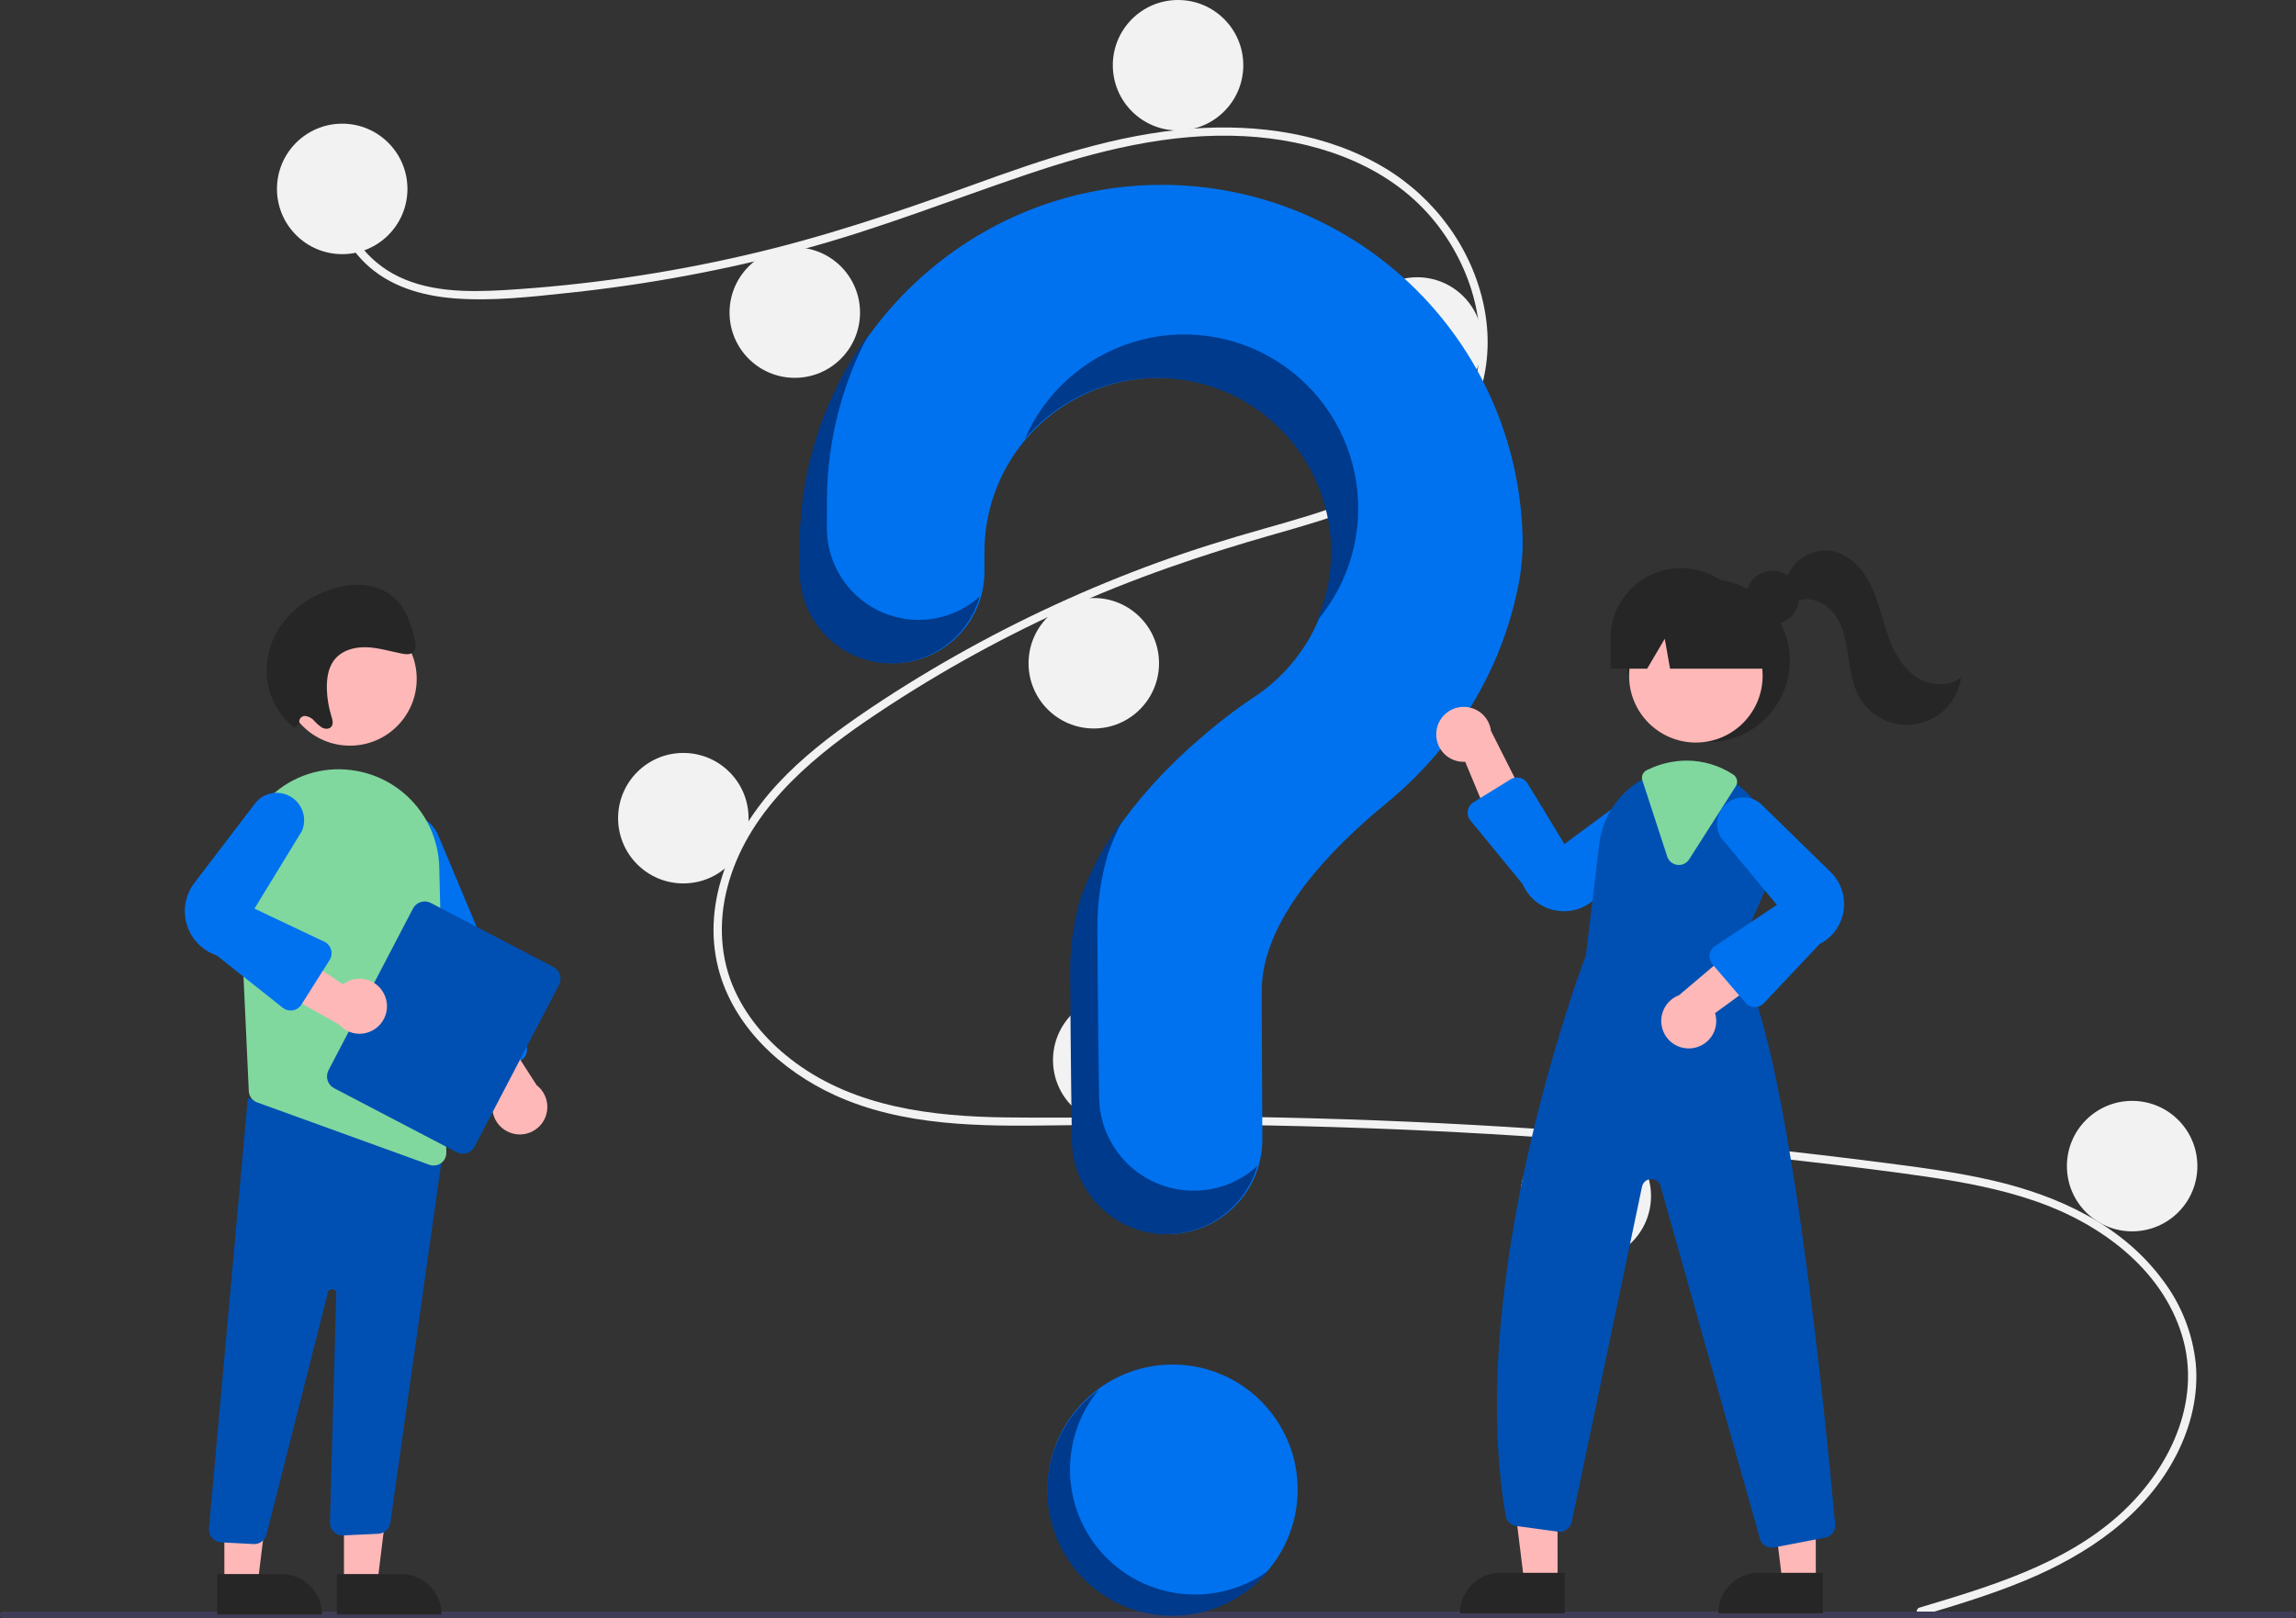<svg width="332" height="234" viewBox="0 0 332 234" fill="none" xmlns="http://www.w3.org/2000/svg">
<rect x="0" y="0" width="332" height="234" fill="#333333" stroke="none"/>
<g clip-path="url(#clip0)">
<path d="M169.559 233.504C179.545 233.504 187.64 225.409 187.64 215.422C187.64 205.435 179.545 197.339 169.559 197.339C159.574 197.339 151.479 205.435 151.479 215.422C151.479 225.409 159.574 233.504 169.559 233.504Z" fill="#0072EF"/>
<path d="M277.572 232.488C287.687 229.45 298.441 226.281 306.463 219.059C313.631 212.605 318.47 202.749 315.501 193.07C312.537 183.411 303.66 176.97 294.495 173.767C289.297 171.95 283.859 170.942 278.423 170.15C272.514 169.289 266.578 168.584 260.645 167.905C236.623 165.157 212.51 163.479 188.307 162.869C176.364 162.568 164.424 162.576 152.479 162.749C141.812 162.904 130.578 162.9 120.682 158.366C112.987 154.84 106.002 148.425 103.858 139.995C101.383 130.263 105.948 120.354 112.497 113.306C115.949 109.591 119.984 106.464 124.146 103.589C128.661 100.47 133.333 97.572 138.107 94.867C147.509 89.542 157.339 85.009 167.494 81.317C172.504 79.496 177.588 77.924 182.716 76.474C187.046 75.249 191.39 74.023 195.575 72.355C203.666 69.13 211.36 63.667 213.418 54.712C215.367 46.224 212.08 37.01 206.317 30.705C199.65 23.41 189.597 20.212 179.959 19.695C169.139 19.114 158.568 21.822 148.398 25.259C137.552 28.925 126.938 33.141 115.862 36.11C104.879 39.052 93.683 41.134 82.376 42.336C76.841 42.925 71.139 43.591 65.571 43.14C60.904 42.761 56.262 41.389 52.823 38.077C49.874 35.236 48.117 31.333 48.721 27.214C48.831 26.466 49.967 26.784 49.858 27.528C49.123 32.542 52.531 37.162 56.73 39.529C61.584 42.264 67.49 42.268 72.893 41.955C84.609 41.247 96.247 39.565 107.684 36.925C118.922 34.358 129.759 30.688 140.584 26.768C150.864 23.044 161.375 19.41 172.358 18.604C181.888 17.904 191.913 19.293 200.215 24.274C207.512 28.651 212.877 35.952 214.587 44.329C216.257 52.515 213.944 60.755 207.748 66.468C201.333 72.382 192.536 74.911 184.339 77.24C173.942 80.194 163.768 83.647 153.92 88.13C143.938 92.662 134.364 98.045 125.306 104.219C116.562 110.196 107.933 117.715 105.167 128.376C103.879 133.342 104.117 138.61 106.272 143.3C108.189 147.471 111.345 150.979 115.022 153.686C123.795 160.142 134.853 161.468 145.45 161.6C157.352 161.748 169.255 161.346 181.161 161.541C205.424 161.94 229.639 163.417 253.804 165.973C259.859 166.614 265.906 167.322 271.946 168.098C277.378 168.796 282.829 169.49 288.17 170.73C297.667 172.935 306.909 177.174 312.811 185.227C315.431 188.718 317.054 192.854 317.507 197.195C317.92 201.725 316.812 206.264 314.764 210.294C310.231 219.214 301.74 224.887 292.724 228.614C287.895 230.611 282.885 232.123 277.886 233.625C277.157 233.844 276.846 232.706 277.572 232.488L277.572 232.488Z" fill="#F2F2F2"/>
<path d="M49.483 36.755C54.692 36.755 58.916 32.531 58.916 27.32C58.916 22.11 54.692 17.886 49.483 17.886C44.273 17.886 40.049 22.11 40.049 27.32C40.049 32.531 44.273 36.755 49.483 36.755Z" fill="#F2F2F2"/>
<path d="M114.925 54.642C120.135 54.642 124.359 50.417 124.359 45.207C124.359 39.996 120.135 35.773 114.925 35.773C109.716 35.773 105.492 39.996 105.492 45.207C105.492 50.417 109.716 54.642 114.925 54.642Z" fill="#F2F2F2"/>
<path d="M170.345 18.869C175.555 18.869 179.779 14.645 179.779 9.435C179.779 4.224 175.555 0 170.345 0C165.136 0 160.912 4.224 160.912 9.435C160.912 14.645 165.136 18.869 170.345 18.869Z" fill="#F2F2F2"/>
<path d="M204.934 58.966C210.144 58.966 214.367 54.742 214.367 49.531C214.367 44.321 210.144 40.097 204.934 40.097C199.724 40.097 195.5 44.321 195.5 49.531C195.5 54.742 199.724 58.966 204.934 58.966Z" fill="#F2F2F2"/>
<path d="M158.161 105.352C163.371 105.352 167.594 101.128 167.594 95.918C167.594 90.707 163.371 86.483 158.161 86.483C152.951 86.483 148.728 90.707 148.728 95.918C148.728 101.128 152.951 105.352 158.161 105.352Z" fill="#F2F2F2"/>
<path d="M98.81 127.759C104.02 127.759 108.243 123.535 108.243 118.324C108.243 113.114 104.02 108.89 98.81 108.89C93.6 108.89 89.377 113.114 89.377 118.324C89.377 123.535 93.6 127.759 98.81 127.759Z" fill="#F2F2F2"/>
<path d="M161.698 162.745C166.908 162.745 171.132 158.521 171.132 153.31C171.132 148.1 166.908 143.876 161.698 143.876C156.489 143.876 152.265 148.1 152.265 153.31C152.265 158.521 156.489 162.745 161.698 162.745Z" fill="#F2F2F2"/>
<path d="M229.303 182.4C234.513 182.4 238.736 178.176 238.736 172.966C238.736 167.755 234.513 163.531 229.303 163.531C224.093 163.531 219.87 167.755 219.87 172.966C219.87 178.176 224.093 182.4 229.303 182.4Z" fill="#F2F2F2"/>
<path d="M308.306 178.076C313.516 178.076 317.739 173.852 317.739 168.642C317.739 163.431 313.516 159.207 308.306 159.207C303.096 159.207 298.873 163.431 298.873 168.642C298.873 173.852 303.096 178.076 308.306 178.076Z" fill="#F2F2F2"/>
<path d="M167.622 26.733C139.365 26.932 116.228 49.898 115.827 78.157C115.823 78.418 115.822 80.253 115.822 82.652C115.822 86.17 117.219 89.544 119.707 92.032C122.194 94.52 125.567 95.917 129.085 95.918C130.829 95.918 132.555 95.573 134.166 94.906C135.777 94.237 137.24 93.259 138.472 92.025C139.705 90.791 140.682 89.326 141.348 87.715C142.014 86.103 142.356 84.376 142.355 82.632C142.353 81 142.353 79.87 142.353 79.801C142.352 75.433 143.487 71.141 145.648 67.346C147.809 63.55 150.921 60.383 154.677 58.156C158.433 55.928 162.704 54.716 167.07 54.64C171.436 54.564 175.747 55.626 179.578 57.722C183.409 59.817 186.629 62.874 188.921 66.592C191.212 70.309 192.497 74.56 192.648 78.924C192.799 83.289 191.812 87.618 189.783 91.486C187.754 95.353 184.753 98.625 181.076 100.981L181.081 100.986C181.081 100.986 162.203 113.141 156.448 129.815L156.453 129.816C155.441 133.232 154.928 136.776 154.93 140.339C154.93 141.803 155.016 154.617 155.183 165.017C155.241 168.605 156.707 172.027 159.265 174.544C161.824 177.061 165.269 178.471 168.857 178.47C170.66 178.47 172.445 178.113 174.11 177.42C175.775 176.728 177.286 175.713 178.557 174.433C179.828 173.154 180.834 171.636 181.516 169.967C182.198 168.298 182.544 166.51 182.533 164.707C182.475 155.182 182.444 144.092 182.444 143.287C182.444 133.049 192.319 122.848 200.431 116.195C209.772 108.535 216.494 98.096 219.194 86.32C219.792 83.895 220.121 81.412 220.177 78.916C220.177 72.031 218.814 65.215 216.169 58.859C213.523 52.503 209.646 46.733 204.761 41.883C199.875 37.032 194.079 33.196 187.705 30.596C181.331 27.996 174.506 26.683 167.622 26.733Z" fill="#0072EF"/>
<path d="M331.532 234H0.468C0.344 233.999 0.226 233.95 0.138 233.862C0.051 233.774 0.001 233.655 0.001 233.532C0.001 233.408 0.051 233.289 0.138 233.201C0.226 233.113 0.344 233.064 0.468 233.063H331.532C331.656 233.063 331.775 233.113 331.863 233.201C331.951 233.288 332 233.407 332 233.532C332 233.656 331.951 233.775 331.863 233.863C331.775 233.95 331.656 234 331.532 234Z" fill="#3F3D56"/>
<path d="M247.012 107.316C253.524 107.316 258.804 102.036 258.804 95.523C258.804 89.01 253.524 83.73 247.012 83.73C240.5 83.73 235.221 89.01 235.221 95.523C235.221 102.036 240.5 107.316 247.012 107.316Z" fill="#262626"/>
<path d="M225.222 228.838H220.404L218.111 210.249H225.224L225.222 228.838Z" fill="#FFB8B8"/>
<path d="M207.703 105.765C207.636 106.339 207.696 106.92 207.878 107.469C208.06 108.017 208.36 108.519 208.757 108.939C209.154 109.359 209.639 109.687 210.176 109.899C210.713 110.112 211.291 110.204 211.867 110.169L217.264 123.138L221.345 117.087L215.595 105.698C215.473 104.733 215 103.847 214.267 103.207C213.535 102.567 212.593 102.218 211.62 102.226C210.647 102.234 209.711 102.599 208.989 103.251C208.267 103.903 207.81 104.798 207.703 105.765L207.703 105.765Z" fill="#FFB8B8"/>
<path d="M216.962 227.46H226.255V233.312H211.111C211.111 232.544 211.262 231.783 211.556 231.073C211.85 230.363 212.281 229.717 212.825 229.174C213.368 228.631 214.013 228.2 214.723 227.905C215.433 227.611 216.194 227.46 216.962 227.46Z" fill="#262626"/>
<path d="M226.177 131.784C225.741 131.784 225.307 131.741 224.88 131.656C223.848 131.46 222.879 131.012 222.06 130.353C221.241 129.694 220.597 128.843 220.184 127.876L212.624 118.657C212.464 118.462 212.348 118.235 212.283 117.991C212.218 117.748 212.206 117.493 212.247 117.244C212.288 116.996 212.382 116.759 212.523 116.549C212.663 116.34 212.847 116.163 213.061 116.03L218.44 112.701C218.638 112.578 218.859 112.495 219.09 112.458C219.32 112.421 219.556 112.43 219.783 112.484C220.01 112.539 220.224 112.638 220.413 112.775C220.602 112.913 220.761 113.087 220.883 113.286L226.211 122.066L236.415 114.524C237.228 114.098 238.166 113.978 239.059 114.187C239.953 114.396 240.741 114.919 241.28 115.661C241.82 116.404 242.074 117.315 241.997 118.229C241.92 119.144 241.516 120 240.86 120.641L230.676 129.933C229.479 131.119 227.862 131.785 226.177 131.784Z" fill="#0072EF"/>
<path d="M262.562 228.838H257.744L255.451 210.249H262.563L262.562 228.838Z" fill="#FFB8B8"/>
<path d="M254.302 227.46H263.595V233.312H248.451C248.451 232.544 248.602 231.783 248.896 231.073C249.19 230.363 249.621 229.717 250.164 229.174C250.708 228.631 251.353 228.2 252.063 227.905C252.773 227.611 253.534 227.46 254.302 227.46Z" fill="#262626"/>
<path d="M245.22 107.385C250.552 107.385 254.874 103.063 254.874 97.73C254.874 92.398 250.552 88.075 245.22 88.075C239.889 88.075 235.566 92.398 235.566 97.73C235.566 103.063 239.889 107.385 245.22 107.385Z" fill="#FFB8B8"/>
<path d="M250.974 138.532L255.293 128.606C256.342 126.278 256.643 123.681 256.154 121.174C255.665 118.668 254.409 116.375 252.562 114.612C252.182 114.237 251.779 113.886 251.355 113.562C249.224 111.895 246.597 110.986 243.891 110.979C242.072 110.987 240.275 111.386 238.624 112.151C238.483 112.214 238.345 112.281 238.204 112.347C237.932 112.477 237.665 112.619 237.406 112.764C235.714 113.736 234.274 115.092 233.202 116.722C232.13 118.353 231.456 120.213 231.235 122.152L229.328 138.127C228.849 139.381 211.743 184.667 217.726 219.24C217.789 219.61 217.969 219.949 218.24 220.208C218.51 220.468 218.856 220.634 219.227 220.683L225.292 221.509C225.735 221.569 226.184 221.46 226.55 221.202C226.915 220.945 227.169 220.558 227.261 220.121L237.437 171.608C237.501 171.307 237.663 171.035 237.899 170.837C238.135 170.639 238.43 170.526 238.738 170.515C239.046 170.505 239.348 170.598 239.597 170.78C239.846 170.961 240.026 171.221 240.11 171.518L254.488 222.535C254.59 222.905 254.811 223.232 255.117 223.465C255.423 223.698 255.797 223.824 256.182 223.824C256.296 223.823 256.411 223.813 256.524 223.793L263.933 222.366C264.363 222.285 264.748 222.047 265.012 221.697C265.276 221.347 265.4 220.911 265.36 220.475C264.271 208.332 258.485 147.507 250.974 138.532Z" fill="#0050B3"/>
<path d="M244.685 151.591C245.259 151.523 245.81 151.329 246.301 151.024C246.792 150.719 247.21 150.31 247.526 149.826C247.842 149.342 248.047 148.795 248.129 148.223C248.21 147.651 248.165 147.068 247.997 146.515L259.35 138.245L252.515 135.685L242.782 143.931C241.872 144.275 241.12 144.941 240.668 145.803C240.216 146.665 240.097 147.662 240.331 148.606C240.566 149.551 241.139 150.376 241.941 150.926C242.743 151.476 243.72 151.713 244.685 151.591Z" fill="#FFB8B8"/>
<path d="M253.749 145.651C253.736 145.651 253.722 145.651 253.708 145.651C253.46 145.644 253.216 145.586 252.992 145.48C252.768 145.374 252.568 145.222 252.407 145.033L247.625 139.454C247.462 139.264 247.341 139.041 247.27 138.801C247.2 138.561 247.181 138.309 247.215 138.061C247.25 137.813 247.336 137.575 247.469 137.363C247.602 137.151 247.778 136.969 247.986 136.831L256.941 130.86L248.829 121.106C248.357 120.32 248.184 119.389 248.341 118.485C248.498 117.582 248.976 116.764 249.686 116.183C250.395 115.602 251.291 115.296 252.208 115.321C253.125 115.345 254.002 115.699 254.68 116.317L264.539 125.953C265.315 126.662 265.908 127.549 266.265 128.537C266.623 129.526 266.736 130.586 266.594 131.628C266.452 132.669 266.059 133.66 265.45 134.517C264.84 135.373 264.032 136.069 263.095 136.544L255.037 145.095C254.871 145.271 254.672 145.41 254.45 145.506C254.229 145.601 253.99 145.651 253.749 145.651Z" fill="#0072EF"/>
<path d="M242.766 125.092C242.689 125.092 242.612 125.087 242.536 125.077C242.203 125.037 241.889 124.901 241.63 124.688C241.372 124.474 241.18 124.19 241.078 123.871L237.485 112.852C237.394 112.574 237.408 112.272 237.524 112.003C237.639 111.734 237.847 111.515 238.111 111.388L238.228 111.333C238.333 111.283 238.438 111.233 238.545 111.185C240.221 110.408 242.045 110.003 243.892 109.997C246.289 110.001 248.634 110.706 250.637 112.024C250.905 112.203 251.093 112.48 251.159 112.796C251.226 113.112 251.165 113.441 250.991 113.712L244.25 124.274C244.092 124.525 243.873 124.731 243.614 124.874C243.354 125.017 243.062 125.092 242.766 125.092Z" fill="#80D89F"/>
<path d="M256.309 90.258C258.44 90.258 260.167 88.53 260.167 86.399C260.167 84.268 258.44 82.54 256.309 82.54C254.178 82.54 252.45 84.268 252.45 86.399C252.45 88.53 254.178 90.258 256.309 90.258Z" fill="#262626"/>
<path d="M243.082 82.157C240.371 82.157 237.772 83.234 235.855 85.151C233.939 87.067 232.862 89.667 232.862 92.378V96.702H238.18L240.723 92.378L241.486 96.702H257.624L253.301 92.378C253.301 89.667 252.224 87.067 250.308 85.151C248.391 83.234 245.792 82.157 243.082 82.157Z" fill="#262626"/>
<path d="M258.292 83.756C258.718 82.421 259.602 81.28 260.786 80.533C261.971 79.785 263.381 79.479 264.769 79.669C267.228 80.08 269.172 82.057 270.331 84.265C271.489 86.473 272.024 88.944 272.803 91.312C273.582 93.681 274.686 96.063 276.652 97.596C278.618 99.129 281.635 99.545 283.566 97.968C283.345 99.612 282.613 101.144 281.474 102.349C280.335 103.555 278.845 104.371 277.217 104.683C275.588 104.995 273.902 104.787 272.398 104.089C270.894 103.39 269.648 102.237 268.835 100.791C267.816 98.978 267.553 96.853 267.251 94.796C266.949 92.738 266.557 90.609 265.34 88.922C264.124 87.236 261.847 86.134 259.915 86.902L258.292 83.756Z" fill="#262626"/>
<path d="M132.83 89.643C129.312 89.643 125.939 88.245 123.452 85.757C120.964 83.269 119.567 79.895 119.567 76.377C119.567 73.978 119.568 72.143 119.572 71.882C119.684 63.664 121.753 55.591 125.609 48.332C119.274 57.005 115.791 67.433 115.641 78.172C115.638 78.433 115.636 80.267 115.636 82.667C115.636 86.185 117.034 89.559 119.521 92.047C122.008 94.534 125.382 95.932 128.899 95.933C131.79 95.931 134.601 94.987 136.906 93.242C139.211 91.497 140.883 89.048 141.669 86.266C139.24 88.444 136.092 89.647 132.83 89.643Z" fill="#003A8C"/>
<path d="M168.522 54.685C172.588 54.879 176.547 56.057 180.058 58.119C183.569 60.18 186.527 63.063 188.678 66.52C190.83 69.977 192.11 73.904 192.41 77.965C192.71 82.025 192.019 86.098 190.399 89.834C192.743 87.08 194.466 83.853 195.451 80.372C196.435 76.892 196.658 73.24 196.103 69.666C195.549 66.092 194.23 62.68 192.237 59.661C190.245 56.643 187.625 54.09 184.556 52.176C181.487 50.263 178.042 49.033 174.455 48.572C170.868 48.11 167.224 48.428 163.771 49.503C160.318 50.578 157.138 52.385 154.446 54.8C151.755 57.216 149.616 60.184 148.175 63.501C150.665 60.572 153.794 58.253 157.322 56.724C160.85 55.196 164.682 54.498 168.522 54.685Z" fill="#003A8C"/>
<path d="M172.602 172.195C169.014 172.195 165.569 170.785 163.01 168.269C160.452 165.752 158.986 162.33 158.928 158.742C158.761 148.342 158.675 135.528 158.675 134.063C158.673 130.501 159.186 126.957 160.198 123.541L160.193 123.54C160.79 121.825 161.512 120.156 162.352 118.547C159.773 121.984 157.721 125.787 156.262 129.829L156.267 129.831C155.255 133.246 154.742 136.791 154.745 140.353C154.745 141.818 154.831 154.631 154.997 165.031C155.055 168.62 156.522 172.041 159.08 174.558C161.638 177.075 165.083 178.485 168.671 178.484C171.63 178.484 174.509 177.524 176.876 175.748C179.243 173.973 180.971 171.478 181.8 168.638C179.286 170.93 176.005 172.199 172.602 172.195Z" fill="#003A8C"/>
<path d="M49.737 229.017L54.555 229.017L56.848 210.428L49.736 210.428L49.737 229.017Z" fill="#FFB8B8"/>
<path d="M63.849 233.491L48.704 233.492L48.704 227.64L57.997 227.639C59.549 227.639 61.037 228.256 62.135 229.353C63.232 230.451 63.849 231.939 63.849 233.491L63.849 233.491Z" fill="#262626"/>
<path d="M32.443 229.017L37.261 229.017L39.554 210.428L32.441 210.428L32.443 229.017Z" fill="#FFB8B8"/>
<path d="M46.555 233.491L31.41 233.492L31.41 227.64L40.703 227.639C42.255 227.639 43.743 228.256 44.841 229.353C45.938 230.451 46.555 231.939 46.555 233.491L46.555 233.491Z" fill="#262626"/>
<path d="M36.654 223.299L31.947 223.052C31.704 223.039 31.467 222.978 31.247 222.873C31.029 222.768 30.832 222.62 30.671 222.438C30.509 222.257 30.386 222.045 30.306 221.815C30.227 221.585 30.195 221.342 30.21 221.099L35.836 158.806L61.742 165.797L64.238 165.116L56.433 220.263C56.366 220.678 56.16 221.057 55.849 221.339C55.538 221.621 55.139 221.788 54.72 221.813L49.646 222.05C49.392 222.064 49.139 222.025 48.901 221.936C48.663 221.847 48.446 221.71 48.264 221.533C48.081 221.355 47.938 221.142 47.842 220.907C47.747 220.671 47.701 220.419 47.708 220.165L48.627 187.067C48.631 186.914 48.578 186.765 48.478 186.649C48.378 186.533 48.238 186.459 48.086 186.441C47.934 186.423 47.781 186.463 47.657 186.553C47.532 186.642 47.446 186.775 47.415 186.925L38.549 221.838C38.466 222.252 38.241 222.624 37.913 222.891C37.586 223.158 37.176 223.304 36.753 223.302C36.72 223.302 36.687 223.301 36.654 223.299Z" fill="#0050B3"/>
<path d="M68.034 155.859C67.81 155.768 67.606 155.634 67.435 155.464C67.264 155.294 67.127 155.092 67.035 154.869L54.316 124.563C54.067 123.969 53.937 123.333 53.933 122.689C53.93 122.045 54.053 121.407 54.297 120.811C54.54 120.215 54.898 119.673 55.351 119.216C55.804 118.758 56.343 118.395 56.936 118.145C57.529 117.896 58.166 117.767 58.81 117.764C59.453 117.761 60.091 117.885 60.687 118.129C61.283 118.372 61.825 118.731 62.282 119.184C62.739 119.638 63.102 120.177 63.35 120.77L76.069 151.077C76.257 151.526 76.259 152.032 76.075 152.483C75.89 152.934 75.535 153.293 75.086 153.482L69.44 155.852C69.217 155.946 68.979 155.995 68.737 155.996C68.496 155.998 68.257 155.951 68.034 155.859L68.034 155.859Z" fill="#0072EF"/>
<path d="M50.602 107.836C55.934 107.836 60.256 103.514 60.256 98.181C60.256 92.849 55.934 88.526 50.602 88.526C45.27 88.526 40.948 92.849 40.948 98.181C40.948 103.514 45.27 107.836 50.602 107.836Z" fill="#FFB8B8"/>
<path d="M34.529 126.547L35.591 149.452L35.974 157.785C35.99 158.148 36.113 158.498 36.328 158.791C36.543 159.083 36.841 159.305 37.183 159.427L62.077 168.446C62.278 168.521 62.491 168.558 62.706 168.556C62.951 168.557 63.194 168.509 63.42 168.414C63.646 168.32 63.851 168.18 64.022 168.005C64.193 167.829 64.327 167.62 64.416 167.392C64.504 167.163 64.546 166.919 64.539 166.674L63.518 125.49C63.451 122.111 62.207 118.861 60.002 116.301C57.796 113.74 54.766 112.03 51.434 111.465C51.194 111.428 50.949 111.391 50.703 111.359C48.638 111.102 46.541 111.301 44.56 111.943C42.58 112.584 40.764 113.651 39.24 115.07C37.663 116.521 36.423 118.301 35.609 120.285C34.795 122.268 34.426 124.406 34.529 126.547L34.529 126.547Z" fill="#80D89F"/>
<path d="M73.969 163.876C73.38 163.693 72.842 163.375 72.398 162.947C71.954 162.52 71.616 161.994 71.411 161.413C71.206 160.831 71.14 160.21 71.218 159.598C71.295 158.987 71.515 158.402 71.859 157.89L63.417 146.663L70.702 146.212L77.602 156.942C78.34 157.514 78.854 158.327 79.053 159.239C79.253 160.151 79.124 161.105 78.691 161.932C78.258 162.759 77.547 163.407 76.683 163.762C75.82 164.118 74.859 164.158 73.969 163.876H73.969Z" fill="#FFB8B8"/>
<path d="M47.499 154.789L59.714 131.396C59.95 130.946 60.354 130.608 60.839 130.456C61.323 130.304 61.848 130.35 62.299 130.585L80.03 139.847C80.48 140.082 80.817 140.487 80.97 140.971C81.122 141.456 81.075 141.981 80.841 142.431L68.625 165.824C68.389 166.274 67.985 166.612 67.501 166.764C67.016 166.917 66.491 166.87 66.041 166.636L48.31 157.374C47.86 157.138 47.522 156.734 47.37 156.249C47.218 155.765 47.264 155.24 47.499 154.789Z" fill="#0050B3"/>
<path d="M55.691 144.102C55.473 143.525 55.124 143.006 54.671 142.588C54.218 142.17 53.674 141.864 53.081 141.693C52.489 141.523 51.865 141.493 51.259 141.607C50.653 141.721 50.082 141.975 49.592 142.348L37.887 134.583L37.867 141.883L48.985 148.138C49.599 148.842 50.441 149.307 51.363 149.452C52.285 149.597 53.229 149.412 54.029 148.931C54.829 148.449 55.434 147.701 55.738 146.818C56.042 145.935 56.025 144.974 55.691 144.102Z" fill="#FFB8B8"/>
<path d="M40.892 145.744L31.327 138.166C30.292 137.818 29.357 137.225 28.602 136.436C27.847 135.648 27.294 134.688 26.992 133.639C26.69 132.59 26.646 131.483 26.866 130.413C27.085 129.344 27.561 128.344 28.252 127.499L36.937 116.115C37.541 115.377 38.389 114.881 39.328 114.718C40.267 114.555 41.234 114.735 42.051 115.225C42.868 115.716 43.481 116.484 43.778 117.39C44.075 118.295 44.037 119.278 43.67 120.157L36.798 131.4L46.897 136.191C47.132 136.302 47.34 136.462 47.509 136.66C47.677 136.858 47.802 137.09 47.874 137.339C47.946 137.589 47.965 137.851 47.928 138.108C47.892 138.366 47.801 138.613 47.663 138.832L43.586 145.285C43.448 145.503 43.266 145.689 43.052 145.832C42.837 145.975 42.595 146.071 42.341 146.115C42.331 146.116 42.321 146.118 42.311 146.119C42.061 146.157 41.807 146.143 41.563 146.079C41.319 146.014 41.09 145.9 40.892 145.744Z" fill="#0072EF"/>
<path d="M43.308 104.647C43.266 104.526 43.253 104.397 43.269 104.27C43.285 104.143 43.33 104.021 43.401 103.914C43.471 103.807 43.565 103.718 43.676 103.653C43.786 103.588 43.91 103.549 44.037 103.539C44.299 103.553 44.555 103.62 44.789 103.736C45.024 103.852 45.233 104.014 45.404 104.213C45.753 104.616 46.16 104.965 46.611 105.25C47.078 105.485 47.711 105.451 47.977 105.003C48.227 104.581 48.056 104.017 47.905 103.527C47.52 102.282 47.304 100.99 47.264 99.686C47.22 98.232 47.426 96.714 48.231 95.579C49.27 94.115 51.128 93.559 52.887 93.6C54.645 93.64 56.375 94.183 58.117 94.526C58.718 94.644 59.425 94.705 59.827 94.239C60.255 93.743 60.098 92.941 59.916 92.272C59.444 90.535 58.943 88.74 57.847 87.338C56.661 85.88 54.967 84.927 53.106 84.668C51.32 84.447 49.506 84.653 47.815 85.269C45.059 86.138 42.634 87.827 40.864 90.112C39.04 92.541 38.252 95.594 38.672 98.603C39.082 101.223 40.471 103.591 42.558 105.228L43.308 104.647Z" fill="#262626"/>
<path d="M165.575 229.094C163.007 227.975 160.734 226.275 158.935 224.127C157.136 221.979 155.861 219.442 155.211 216.717C154.56 213.991 154.551 211.152 155.186 208.423C155.82 205.694 157.08 203.15 158.866 200.991C156.795 202.503 155.07 204.438 153.804 206.668C152.539 208.898 151.762 211.372 151.525 213.925C151.288 216.479 151.597 219.053 152.431 221.478C153.266 223.902 154.606 226.122 156.363 227.989C158.12 229.856 160.255 231.328 162.624 232.307C164.994 233.286 167.545 233.749 170.107 233.667C172.67 233.585 175.185 232.958 177.487 231.829C179.789 230.7 181.825 229.094 183.459 227.119C180.91 228.982 177.918 230.144 174.78 230.491C171.643 230.837 168.469 230.356 165.575 229.094Z" fill="#003A8C"/>
</g>
<defs>
<clipPath id="clip0">
<rect width="332" height="234" fill="white"/>
</clipPath>
</defs>
</svg>
